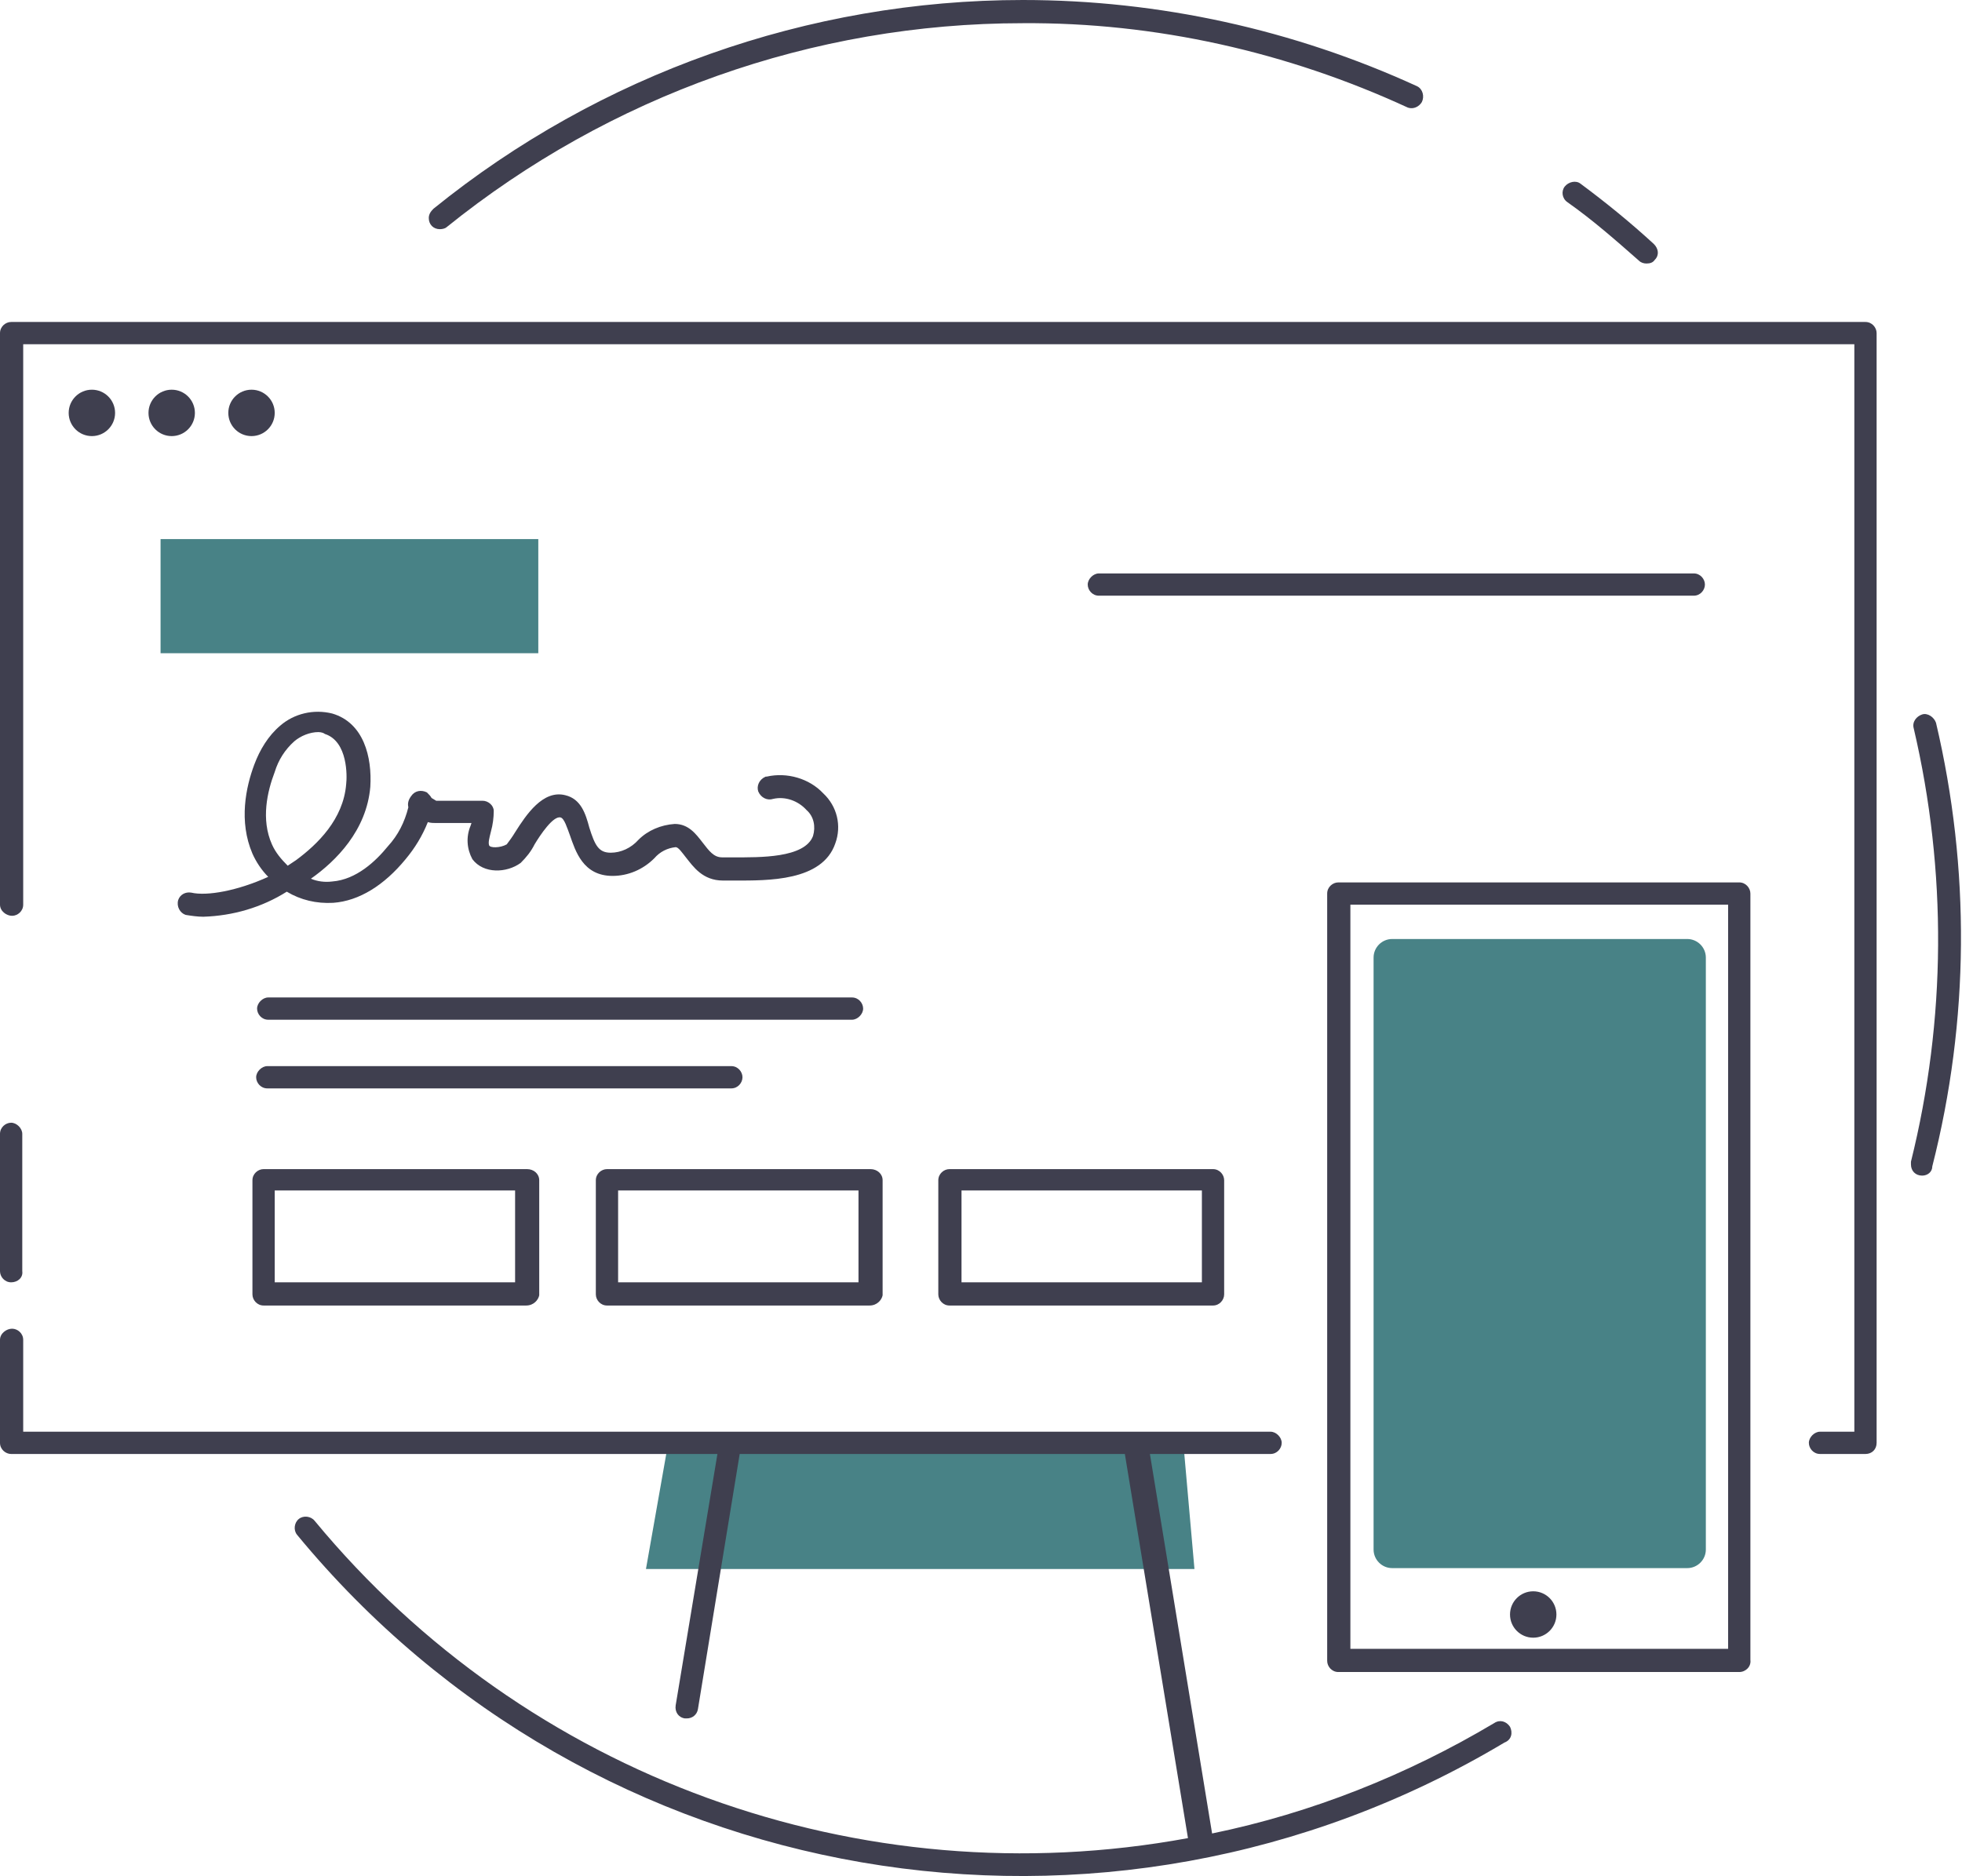 <?xml version="1.0" encoding="utf-8"?>
<!-- Generator: Adobe Illustrator 22.1.0, SVG Export Plug-In . SVG Version: 6.00 Build 0)  -->
<svg version="1.1" id="Layer_1" xmlns="http://www.w3.org/2000/svg" xmlns:xlink="http://www.w3.org/1999/xlink" x="0px" y="0px"
	 viewBox="0 0 211.4 202.2" style="enable-background:new 0 0 211.4 202.2;" xml:space="preserve">
<style type="text/css">
	.st0{fill:#488286;}
	.st1{fill:#3F3F4F;}
</style>
<title>portfolio</title>
<g id="Layer_2_1_">
	<g id="Layer_1-2">
		<polygon class="st0" points="128.7,169.1 69.6,169.1 72,155.5 127.5,155.5 		"/>
		<path class="st1" d="M207.1,126.7c-0.7,0-1.2-0.5-1.2-1.2c0-0.1,0-0.2,0-0.3c3.8-15.3,3.9-31.3,0.3-46.7c-0.2-0.7,0.3-1.3,0.9-1.5
			s1.3,0.3,1.5,0.9c3.7,15.7,3.6,32.1-0.4,47.8C208.2,126.3,207.7,126.7,207.1,126.7z"/>
		<path class="st1" d="M177.4,28.4c-0.3,0-0.6-0.1-0.8-0.3c-2.5-2.2-5-4.4-7.7-6.3c-0.6-0.4-0.7-1.2-0.3-1.7s1.2-0.7,1.7-0.3l0,0
			c2.7,2,5.4,4.2,7.9,6.5c0.5,0.5,0.6,1.2,0.1,1.7C178.1,28.3,177.8,28.4,177.4,28.4L177.4,28.4z"/>
		<path class="st1" d="M47.4,24.7c-0.7,0-1.2-0.5-1.2-1.2c0-0.4,0.2-0.7,0.5-1C64.6,8,87.1,0,110.2,0c14.7,0,29.2,3.2,42.5,9.3
			c0.6,0.3,0.8,1.1,0.5,1.7c-0.3,0.5-0.9,0.8-1.5,0.6c-13-6-27.2-9.2-41.5-9.1c-22.6,0-44.5,7.8-62.1,22
			C48,24.6,47.7,24.7,47.4,24.7z"/>
		<path class="st1" d="M201,156.7h-4.9c-0.7,0-1.2-0.6-1.2-1.2s0.6-1.2,1.2-1.2h3.7V37.1H2.5v60.4c0,0.7-0.6,1.2-1.2,1.2
			S0,98.2,0,97.5V35.9c0-0.7,0.6-1.2,1.2-1.2H201c0.7,0,1.2,0.6,1.2,1.2v119.6C202.2,156.2,201.7,156.7,201,156.7z"/>
		<path class="st1" d="M1.2,138.2c-0.7,0-1.2-0.6-1.2-1.2c0,0,0,0,0,0v-14.8c0-0.7,0.6-1.2,1.2-1.2s1.2,0.6,1.2,1.2V137
			C2.5,137.7,1.9,138.2,1.2,138.2C1.2,138.2,1.2,138.2,1.2,138.2z"/>
		<path class="st1" d="M187.4,180.2h-43.2c-0.7,0-1.2-0.6-1.2-1.2V96.3c0-0.7,0.6-1.2,1.2-1.2h43.2c0.7,0,1.2,0.6,1.2,1.2v82.6
			C188.7,179.6,188.1,180.2,187.4,180.2L187.4,180.2z M145.5,177.7h40.7V97.5h-40.7L145.5,177.7z"/>
		<path class="st1" d="M162.7,186.1c-0.4-0.6-1.1-0.8-1.7-0.4c-9.4,5.6-19.7,9.7-30.4,11.9l-6.7-40.9h13c0.7,0,1.2-0.6,1.2-1.2
			s-0.6-1.2-1.2-1.2l0,0H2.5v-9.9c0-0.7-0.6-1.2-1.2-1.2S0,143.7,0,144.4v11.1c0,0.7,0.6,1.2,1.2,1.2h76.1l-4.5,27.1
			c-0.1,0.7,0.3,1.3,1,1.4h0.2c0.6,0,1.1-0.4,1.2-1l4.5-27.5h41.5l6.8,41.4c-35.3,6.5-71.3-6.6-94.1-34.2c-0.4-0.5-1.2-0.6-1.7-0.2
			c-0.5,0.4-0.6,1.2-0.2,1.7c31.8,38.6,87.1,48.1,130.1,22.4C162.9,187.5,163,186.7,162.7,186.1
			C162.7,186.2,162.7,186.2,162.7,186.1z"/>
		<path class="st0" d="M150,101.2h31.8c1.1,0,2,0.9,2,2v63.8c0,1.1-0.9,2-2,2H150c-1.1,0-2-0.9-2-2v-63.8
			C148,102.1,148.9,101.2,150,101.2z"/>
		<circle class="st1" cx="165.2" cy="174" r="2.5"/>
		<circle class="st1" cx="9.9" cy="44.5" r="2.5"/>
		<circle class="st1" cx="18.5" cy="44.5" r="2.5"/>
		<circle class="st1" cx="27.1" cy="44.5" r="2.5"/>
		<rect x="17.3" y="58.1" class="st0" width="40.7" height="12.3"/>
		<path class="st1" d="M150.4,63c17.7,0,32.1,0,32.1,0S168.1,63,150.4,63s-32.1,0-32.1,0S132.7,63,150.4,63z"/>
		<path class="st1" d="M182.5,64.2h-64.1c-0.7,0-1.2-0.6-1.2-1.2s0.6-1.2,1.2-1.2h64.1c0.7,0,1.2,0.6,1.2,1.2S183.2,64.2,182.5,64.2
			L182.5,64.2z"/>
		<path class="st1" d="M91.8,108.6L91.8,108.6z"/>
		<path class="st1" d="M91.8,109.9H28.9c-0.7,0-1.2-0.6-1.2-1.2s0.6-1.2,1.2-1.2h62.9c0.7,0,1.2,0.6,1.2,1.2S92.4,109.9,91.8,109.9z
			"/>
		<path class="st1" d="M30.1,116L30.1,116z"/>
		<path class="st1" d="M78.8,117.3h-50c-0.7,0-1.2-0.6-1.2-1.2s0.6-1.2,1.2-1.2h50c0.7,0,1.2,0.6,1.2,1.2S79.5,117.3,78.8,117.3z"/>
		<path class="st1" d="M21.9,98.8c-0.6,0-1.3-0.1-1.9-0.2c-0.6-0.2-1-0.9-0.8-1.6c0.2-0.6,0.8-0.9,1.4-0.8c1.7,0.4,5-0.2,8.3-1.7
			c-0.7-0.7-1.3-1.6-1.7-2.5c-1.5-3.5-0.7-7.2,0.2-9.6c0.6-1.6,1.5-3.1,2.8-4.2c1.5-1.3,3.6-1.8,5.6-1.3c3.4,1,4.3,4.7,4.1,7.9
			c-0.4,4.7-3.7,8-6.4,9.9l0,0c0.7,0.3,1.5,0.4,2.3,0.3c2.6-0.2,4.7-2.2,6-3.8c1.1-1.2,1.8-2.6,2.2-4.2c-0.1-0.4,0-0.8,0.3-1.2
			c0.4-0.6,1.1-0.7,1.7-0.4c0.2,0.2,0.4,0.4,0.5,0.6l0.5,0.3h5c0.6,0,1.2,0.5,1.2,1.1c0,0.7-0.1,1.5-0.3,2.2
			c-0.2,0.8-0.3,1.2-0.2,1.5s1.2,0.3,1.9-0.1c0.3-0.4,0.6-0.8,0.9-1.3c1.2-1.9,3-4.6,5.4-4c1.7,0.4,2.2,2,2.6,3.5
			c0.6,1.9,1,2.7,2.3,2.7c1.1,0,2.2-0.5,3-1.4c1-1,2.4-1.6,3.9-1.7c1.5,0,2.3,1.1,3,2s1.2,1.6,2.1,1.6h1.3c2.7,0,7.6,0.1,8.5-2.3
			c0.3-1,0.1-2.1-0.7-2.8c-0.9-1-2.3-1.5-3.6-1.2c-0.6,0.2-1.3-0.1-1.6-0.8c-0.2-0.6,0.1-1.3,0.8-1.6c0,0,0.1,0,0.1,0
			c2.2-0.5,4.6,0.2,6.1,1.8c1.5,1.4,2,3.5,1.3,5.4c-1.4,4.1-7.3,4-10.8,4h-1.3c-2.2,0-3.2-1.5-4-2.5c-0.4-0.5-0.8-1.1-1.1-1.1
			c-0.9,0.1-1.7,0.5-2.3,1.2c-1.2,1.2-2.8,1.9-4.5,1.9c-3.2,0-4-2.7-4.6-4.4c-0.3-0.8-0.6-1.8-1-1.9c-0.8-0.2-2.2,1.9-2.8,2.9
			c-0.4,0.8-0.9,1.4-1.5,2c-1.5,1.1-4,1.2-5.2-0.4c-0.6-1.1-0.7-2.4-0.2-3.6l0.1-0.3H47c-0.3,0-0.6,0-0.9-0.1
			c-0.6,1.5-1.4,2.8-2.4,4c-2.3,2.8-5,4.5-7.8,4.7c-1.8,0.1-3.5-0.3-5-1.2C28.2,97.8,25.1,98.7,21.9,98.8z M34.3,78.9
			c-0.9,0-1.9,0.4-2.6,1c-1,0.9-1.7,2-2.1,3.3c-0.8,2.1-1.5,5.1-0.3,7.8c0.4,0.9,1,1.6,1.7,2.3c0.3-0.2,0.6-0.4,0.9-0.6
			c2.3-1.7,5.1-4.4,5.4-8.2c0.1-0.8,0.2-4.6-2.3-5.4C34.9,79,34.6,78.9,34.3,78.9z"/>
		<path class="st1" d="M130.7,140.7h-28.4c-0.7,0-1.2-0.6-1.2-1.2v-12.3c0-0.7,0.6-1.2,1.2-1.2h0h28.4c0.7,0,1.2,0.6,1.2,1.2v12.3
			C131.9,140.1,131.4,140.7,130.7,140.7z M103.6,138.2h25.9v-9.9h-25.9V138.2z"/>
		<path class="st1" d="M93.7,140.7H65.4c-0.7,0-1.2-0.6-1.2-1.2v-12.3c0-0.7,0.6-1.2,1.2-1.2h0h28.4c0.7,0,1.3,0.5,1.3,1.2
			c0,0,0,0,0,0.1v12.3C95,140.1,94.5,140.7,93.7,140.7C93.8,140.7,93.7,140.7,93.7,140.7z M66.6,138.2h25.9v-9.9H66.6L66.6,138.2z"
			/>
		<path class="st1" d="M56.7,140.7H28.4c-0.7,0-1.2-0.6-1.2-1.2v-12.3c0-0.7,0.6-1.2,1.2-1.2c0,0,0,0,0,0h28.4
			c0.7,0,1.3,0.5,1.3,1.2c0,0,0,0,0,0.1v12.3C58,140.1,57.5,140.7,56.7,140.7C56.8,140.7,56.7,140.7,56.7,140.7z M29.6,138.2h25.9
			v-9.9H29.6V138.2z"/>
	</g>
</g>
</svg>
